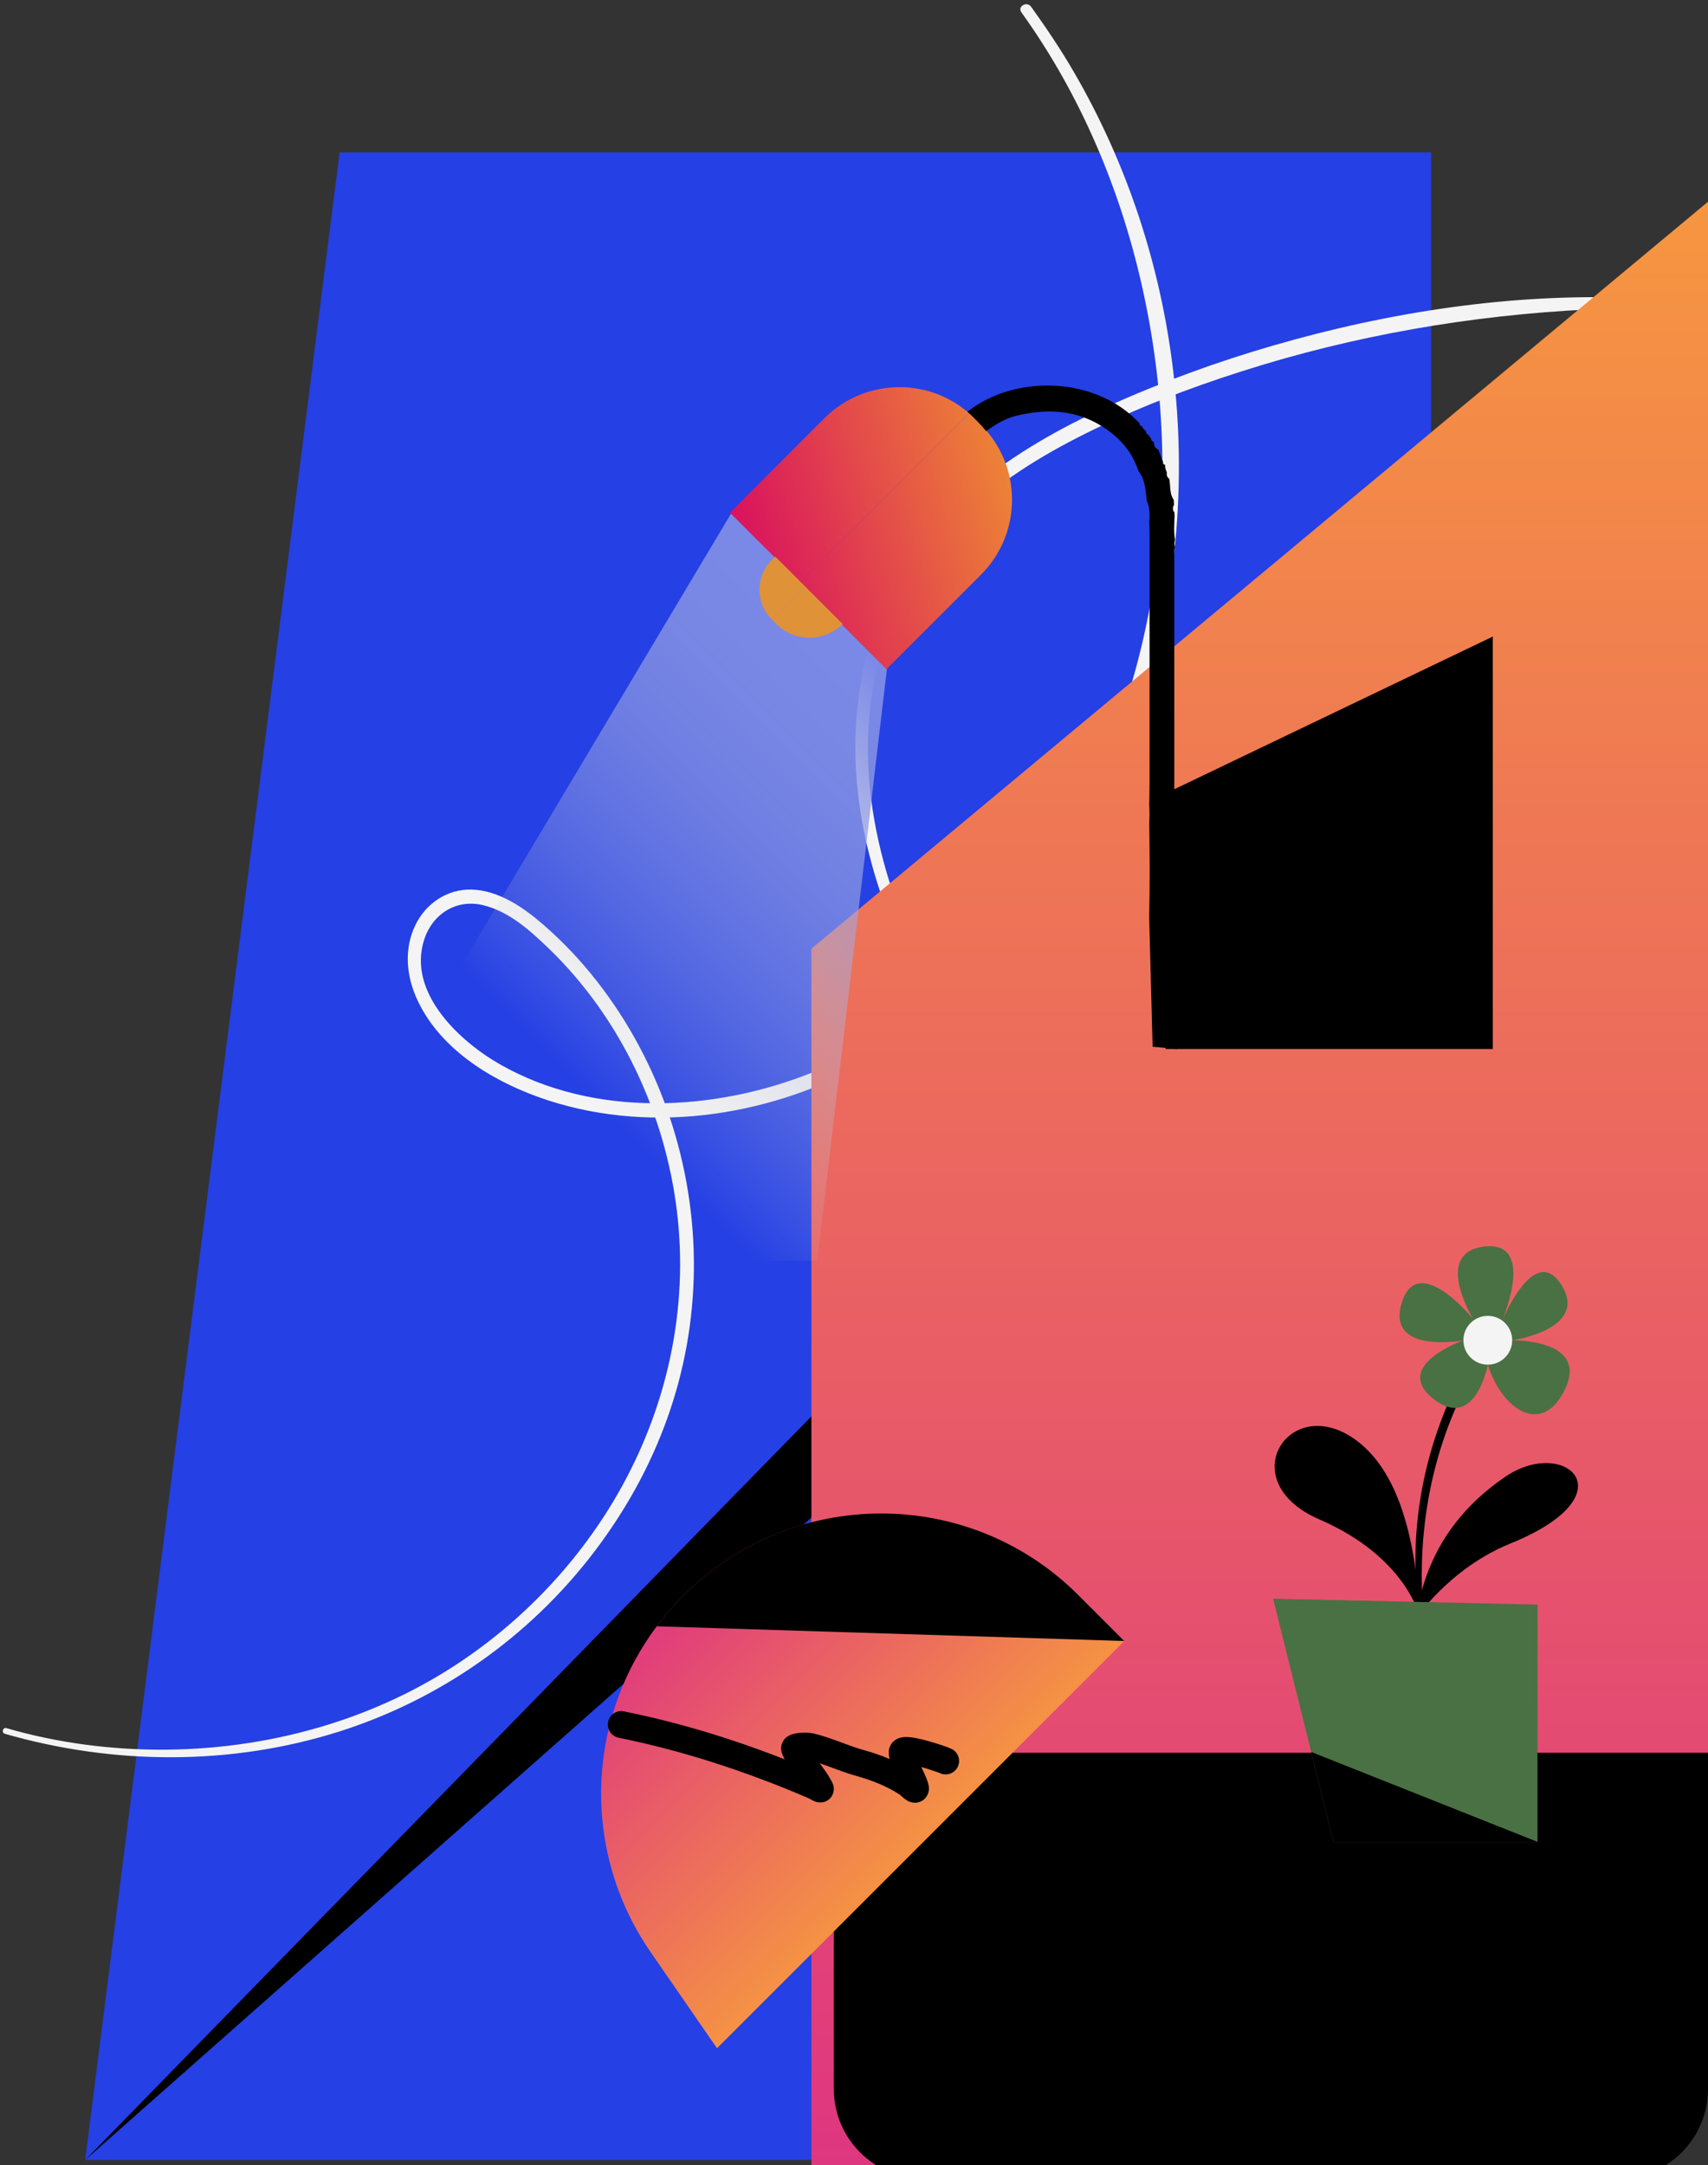 <svg width="381" height="483" viewBox="0 0 381 483" fill="none" xmlns="http://www.w3.org/2000/svg">
<rect x="0" y="0" width="381" height="483" fill="#333333" stroke="none"/>
<path d="M319.234 481.832L319.234 33.998L75.757 33.998L19 481.832L319.234 481.832Z" fill="#2540E4"/>
<path d="M1.038 386.757C25.318 393.733 51.452 393.916 75.601 386.287C98.158 379.128 117.999 365.203 132.384 346.392C146.769 327.581 154.549 306 154.784 283.114C154.993 260.044 147.344 237 133.115 218.842C129.565 214.296 125.596 210.09 121.236 206.302C116.877 202.513 111.263 198.568 105.102 198.438C99.62 198.333 94.868 201.651 92.571 206.537C90.169 211.684 90.613 217.353 92.832 222.474C97.688 233.578 109.044 240.736 120.062 244.708C131.862 248.966 144.681 250.142 157.108 248.731C181.884 245.909 204.31 233.317 221.28 215.289C238.249 197.262 249.241 176.126 255.95 153.265C262.66 130.404 264.513 106.394 261.72 82.88C258.926 59.366 251.46 36.558 239.555 16.075C236.631 11.032 233.393 6.225 229.999 1.496C229.06 0.19 226.893 1.444 227.833 2.75C240.965 20.987 249.919 42.201 254.801 64.095C259.71 86.068 260.728 108.928 257.203 131.214C253.653 153.605 245.664 175.29 233.289 194.31C220.601 213.8 202.9 230.547 181.127 239.273C159.353 248 132.567 249.384 111.603 237.471C102.413 232.245 90.743 221.324 94.659 209.489C96.539 203.846 101.813 200.502 107.713 201.912C113.613 203.323 118.312 207.634 122.516 211.684C138.415 227.072 148.336 248.287 150.999 270.181C153.662 292.023 148.78 314.073 137.867 333.12C126.954 352.166 110.115 368.103 90.247 377.927C68.369 388.743 43.123 392.401 19.026 389.187C13.074 388.403 7.2 387.175 1.43 385.503C0.621 385.268 0.281 386.548 1.091 386.757L1.038 386.757Z" fill="#F4F4F4"/>
<path d="M276.34 297.614C256.394 284.42 239.451 267.125 225.51 247.739C211.15 227.804 198.41 205.231 194.651 180.62C192.849 168.811 193.319 156.531 196.609 145.036C199.898 133.54 205.929 123.847 214.283 115.695C222.638 107.544 232.089 101.744 242.166 96.701C253.314 91.137 265.036 86.643 276.915 82.855C301.952 74.834 328.111 70.314 354.349 69.034C357.586 68.877 360.798 68.772 364.035 68.642C365.445 68.589 365.445 66.499 364.035 66.447C337.144 65.402 309.888 69.582 284.094 77.054C271.458 80.712 259.057 85.232 247.074 90.666C236.501 95.447 226.319 101.195 217.364 108.641C208.409 116.087 201.099 125.31 196.609 136.074C192.118 146.838 190.239 159.666 190.943 171.763C192.405 197.184 204.258 220.802 218.356 241.547C231.958 261.56 248.484 279.691 268.117 293.956C270.545 295.733 273.025 297.405 275.531 299.051C276.419 299.626 277.202 298.215 276.34 297.666L276.34 297.614Z" fill="#F4F4F4"/>
<path d="M19 481.834C19 481.834 319.234 174.169 319.234 175.031L319.234 216.284L19 481.834Z" fill="black"/>
<path d="M181 211.623L181 450.66L181 483L361 483C372.046 483 381 474.046 381 463L381 45L181 211.623Z" fill="url(#paint0_linear_532_1146)"/>
<path d="M260 176.998L260 227.207L260 234L333 234L333 142L260 176.998Z" fill="black"/>
<path d="M186 466C186 477.046 194.954 486 206 486H361C372.046 486 381 477.046 381 466V391H186V466Z" fill="black"/>
<path d="M159.943 456.916L145.129 435.453C133.285 418.315 131.099 397.021 137.959 378.47C140.007 372.934 142.842 367.668 146.476 362.806C148.262 360.406 150.232 358.117 152.411 355.938C164.587 343.761 180.519 337.655 196.503 337.634C212.415 337.614 228.367 343.668 240.525 355.825L250.779 366.08L159.943 456.916Z" fill="url(#paint1_linear_532_1146)"/>
<path d="M210.942 392.826C210.282 392.472 201.118 389.336 201.245 390.929C201.455 393.557 203.391 396.101 204.155 398.637C204.579 400.045 202.839 398.145 202.512 397.928C199.216 395.747 195.538 394.31 191.777 393.259C188.049 392.216 184.522 390.502 180.786 389.615C180.084 389.448 177.881 389.441 177.283 389.889C176.741 390.295 181.656 396.704 182.117 397.488C183.544 399.913 183.282 399.12 181.128 398.198C167.426 392.331 153.172 387.648 138.587 384.703" stroke="black" stroke-width="6" stroke-linecap="round"/>
<path d="M146.487 362.795C148.273 360.395 150.243 358.105 152.423 355.926C164.599 343.75 180.53 337.643 196.515 337.622C212.426 337.602 228.379 343.656 240.536 355.814L250.79 366.068L146.499 362.782L146.487 362.795Z" fill="black"/>
<path d="M317.329 357.634C316.368 341.7 319.103 325.672 326.02 311.228C327.97 307.167 330.23 303.241 332.64 299.424C333.263 298.449 331.76 297.623 331.11 298.53C326.359 305.109 322.839 312.568 320.28 320.258C317.749 327.852 316.246 335.785 315.84 343.772C315.61 348.401 315.732 353.031 316.314 357.62C316.395 358.256 317.37 358.283 317.329 357.62V357.634Z" fill="black"/>
<path d="M315.583 361.41C316.557 360.652 316.327 342.54 335.875 329.368C349.155 320.406 363.802 333.416 336.931 344.313C323.163 349.89 315.583 361.41 315.583 361.41Z" fill="black"/>
<path d="M313.038 337.667C316.287 347.806 316.476 358.433 316.801 360.896C316.097 358.297 312.036 346.615 294.275 338.926C284.353 334.621 282.769 327.378 285.557 322.667L286.112 321.815C289.185 317.74 295.832 316.156 302.831 321.517C307.894 325.388 311.048 331.426 313.038 337.653V337.667Z" fill="black"/>
<path d="M316.91 361.411C316.91 361.411 316.815 361.181 316.788 360.883C316.883 361.221 316.91 361.411 316.91 361.411Z" fill="black"/>
<path d="M328.822 294.483C328.727 294.551 319.346 279.335 331.191 278.063C343.036 276.79 334.792 295.309 334.792 295.309C334.792 295.309 342.129 276.79 348.316 286.659C354.502 296.527 337.323 298.991 337.323 298.991C337.323 298.991 354.272 298.653 349.196 309.685C344.106 320.718 334.941 314.369 331.895 304.433C331.895 304.433 329.039 319.446 319.712 312.014C310.385 304.595 326.453 298.991 326.453 298.991C326.453 298.991 309.099 302.253 312.699 290.584C316.3 278.915 328.836 294.483 328.836 294.483H328.822Z" fill="#4A7143"/>
<path d="M331.881 304.419C334.887 304.419 337.323 301.983 337.323 298.977C337.323 295.972 334.887 293.535 331.881 293.535C328.876 293.535 326.439 295.972 326.439 298.977C326.439 301.983 328.876 304.419 331.881 304.419Z" fill="#F4F4F4"/>
<path d="M297.456 410.876L284 356.632C284 356.632 342.968 357.918 342.968 357.945V410.889H297.456V410.876Z" fill="#4A7143"/>
<path d="M292.488 390.813L342.968 410.876H297.456L292.488 390.813Z" fill="black"/>
<path d="M197.881 148.892L163.09 114.547L63.58 281.217H182.307L197.881 148.892Z" fill="url(#paint2_linear_532_1146)"/>
<path d="M218.821 94.744L216.219 92.142L178.416 129.945L188.083 139.612L197.75 149.279L218.821 128.209C228.062 118.968 228.062 103.985 218.821 94.744Z" fill="url(#paint3_linear_532_1146)"/>
<path d="M217.368 93.291L216.219 92.142L178.416 129.945L162.833 114.362L183.904 93.291C193.145 84.05 208.127 84.05 217.368 93.291Z" fill="url(#paint4_linear_532_1146)"/>
<path d="M172.16 138.174L173.18 139.194C177.265 143.279 183.888 143.279 187.974 139.194L179.556 130.777L172.16 138.174Z" fill="#DF9238"/>
<path d="M172.16 124.911L172.925 124.146L179.556 130.777L172.16 138.174C168.497 134.511 168.497 128.573 172.16 124.911Z" fill="#DF9238"/>
<path d="M215.813 91.844C217.383 93.286 218.537 94.441 219.98 96.172C222.144 94.654 224.014 93.436 226.548 92.79C234.409 90.799 241.842 91.584 248.324 96.899C250.932 99.041 252.871 101.747 253.916 105.02C255.278 106.734 255.486 108.806 255.734 110.872C255.763 111.172 255.786 111.472 255.815 111.772C256.582 113.325 256.444 114.981 256.352 116.632C256.38 117.255 256.427 117.873 256.427 118.496C256.427 137.282 256.432 156.068 256.427 174.86C256.427 176.389 256.38 177.925 256.352 179.454C256.369 179.835 256.386 180.21 256.398 180.591C256.398 180.984 256.409 181.37 256.415 181.763C256.398 182.438 256.375 183.107 256.357 183.783C256.473 190.691 256.502 197.6 256.34 204.508C256.363 204.745 257.088 233.258 257.112 233.5L262.612 234C262.623 233.521 261.95 204.381 261.95 203.902C261.95 177.255 261.95 150.603 261.95 123.956C261.95 123.338 261.84 122.703 262.111 122.109C261.933 121.538 261.933 120.972 262.106 120.401C261.806 118.675 261.927 116.944 262.013 115.212C262.002 114.906 261.985 114.606 261.973 114.3C261.529 113.764 261.557 113.198 261.886 112.615C261.875 112.257 261.858 111.905 261.846 111.547C260.951 110.306 261.084 108.829 260.923 107.426C260.894 107.224 260.865 107.017 260.83 106.815C260.351 106.457 260.178 105.989 260.299 105.406C260.057 104.858 259.855 104.298 259.884 103.681C259.561 103.617 259.364 103.467 259.457 103.098C259.099 102.169 258.741 101.239 258.389 100.316C257.748 100.01 257.419 99.496 257.408 98.787C257.367 98.689 257.333 98.585 257.292 98.487C256.975 98.435 256.761 98.29 256.813 97.927C256.594 97.603 256.375 97.28 256.155 96.963C255.751 96.865 255.624 96.588 255.665 96.201C255.243 95.889 254.891 95.526 254.707 95.024C254.355 94.995 254.176 94.822 254.216 94.452C244.335 83.752 226.23 83.585 215.813 91.844Z" fill="black"/>
<defs>
<linearGradient id="paint0_linear_532_1146" x1="281" y1="45" x2="281" y2="483" gradientUnits="userSpaceOnUse">
<stop stop-color="#F69640"/>
<stop offset="1" stop-color="#DF3680"/>
</linearGradient>
<linearGradient id="paint1_linear_532_1146" x1="205.361" y1="411.498" x2="151.106" y2="357.243" gradientUnits="userSpaceOnUse">
<stop stop-color="#F59244"/>
<stop offset="1" stop-color="#E03B7D"/>
</linearGradient>
<linearGradient id="paint2_linear_532_1146" x1="182.493" y1="133.504" x2="101.206" y2="214.79" gradientUnits="userSpaceOnUse">
<stop stop-color="#7A88E7"/>
<stop offset="1" stop-color="#D9D9D9" stop-opacity="0"/>
</linearGradient>
<linearGradient id="paint3_linear_532_1146" x1="159.659" y1="128.214" x2="228.926" y2="107.427" gradientUnits="userSpaceOnUse">
<stop stop-color="#D70563"/>
<stop offset="1" stop-color="#EE8834"/>
</linearGradient>
<linearGradient id="paint4_linear_532_1146" x1="159.659" y1="128.214" x2="228.926" y2="107.427" gradientUnits="userSpaceOnUse">
<stop stop-color="#D70563"/>
<stop offset="1" stop-color="#EE8834"/>
</linearGradient>
</defs>
</svg>
